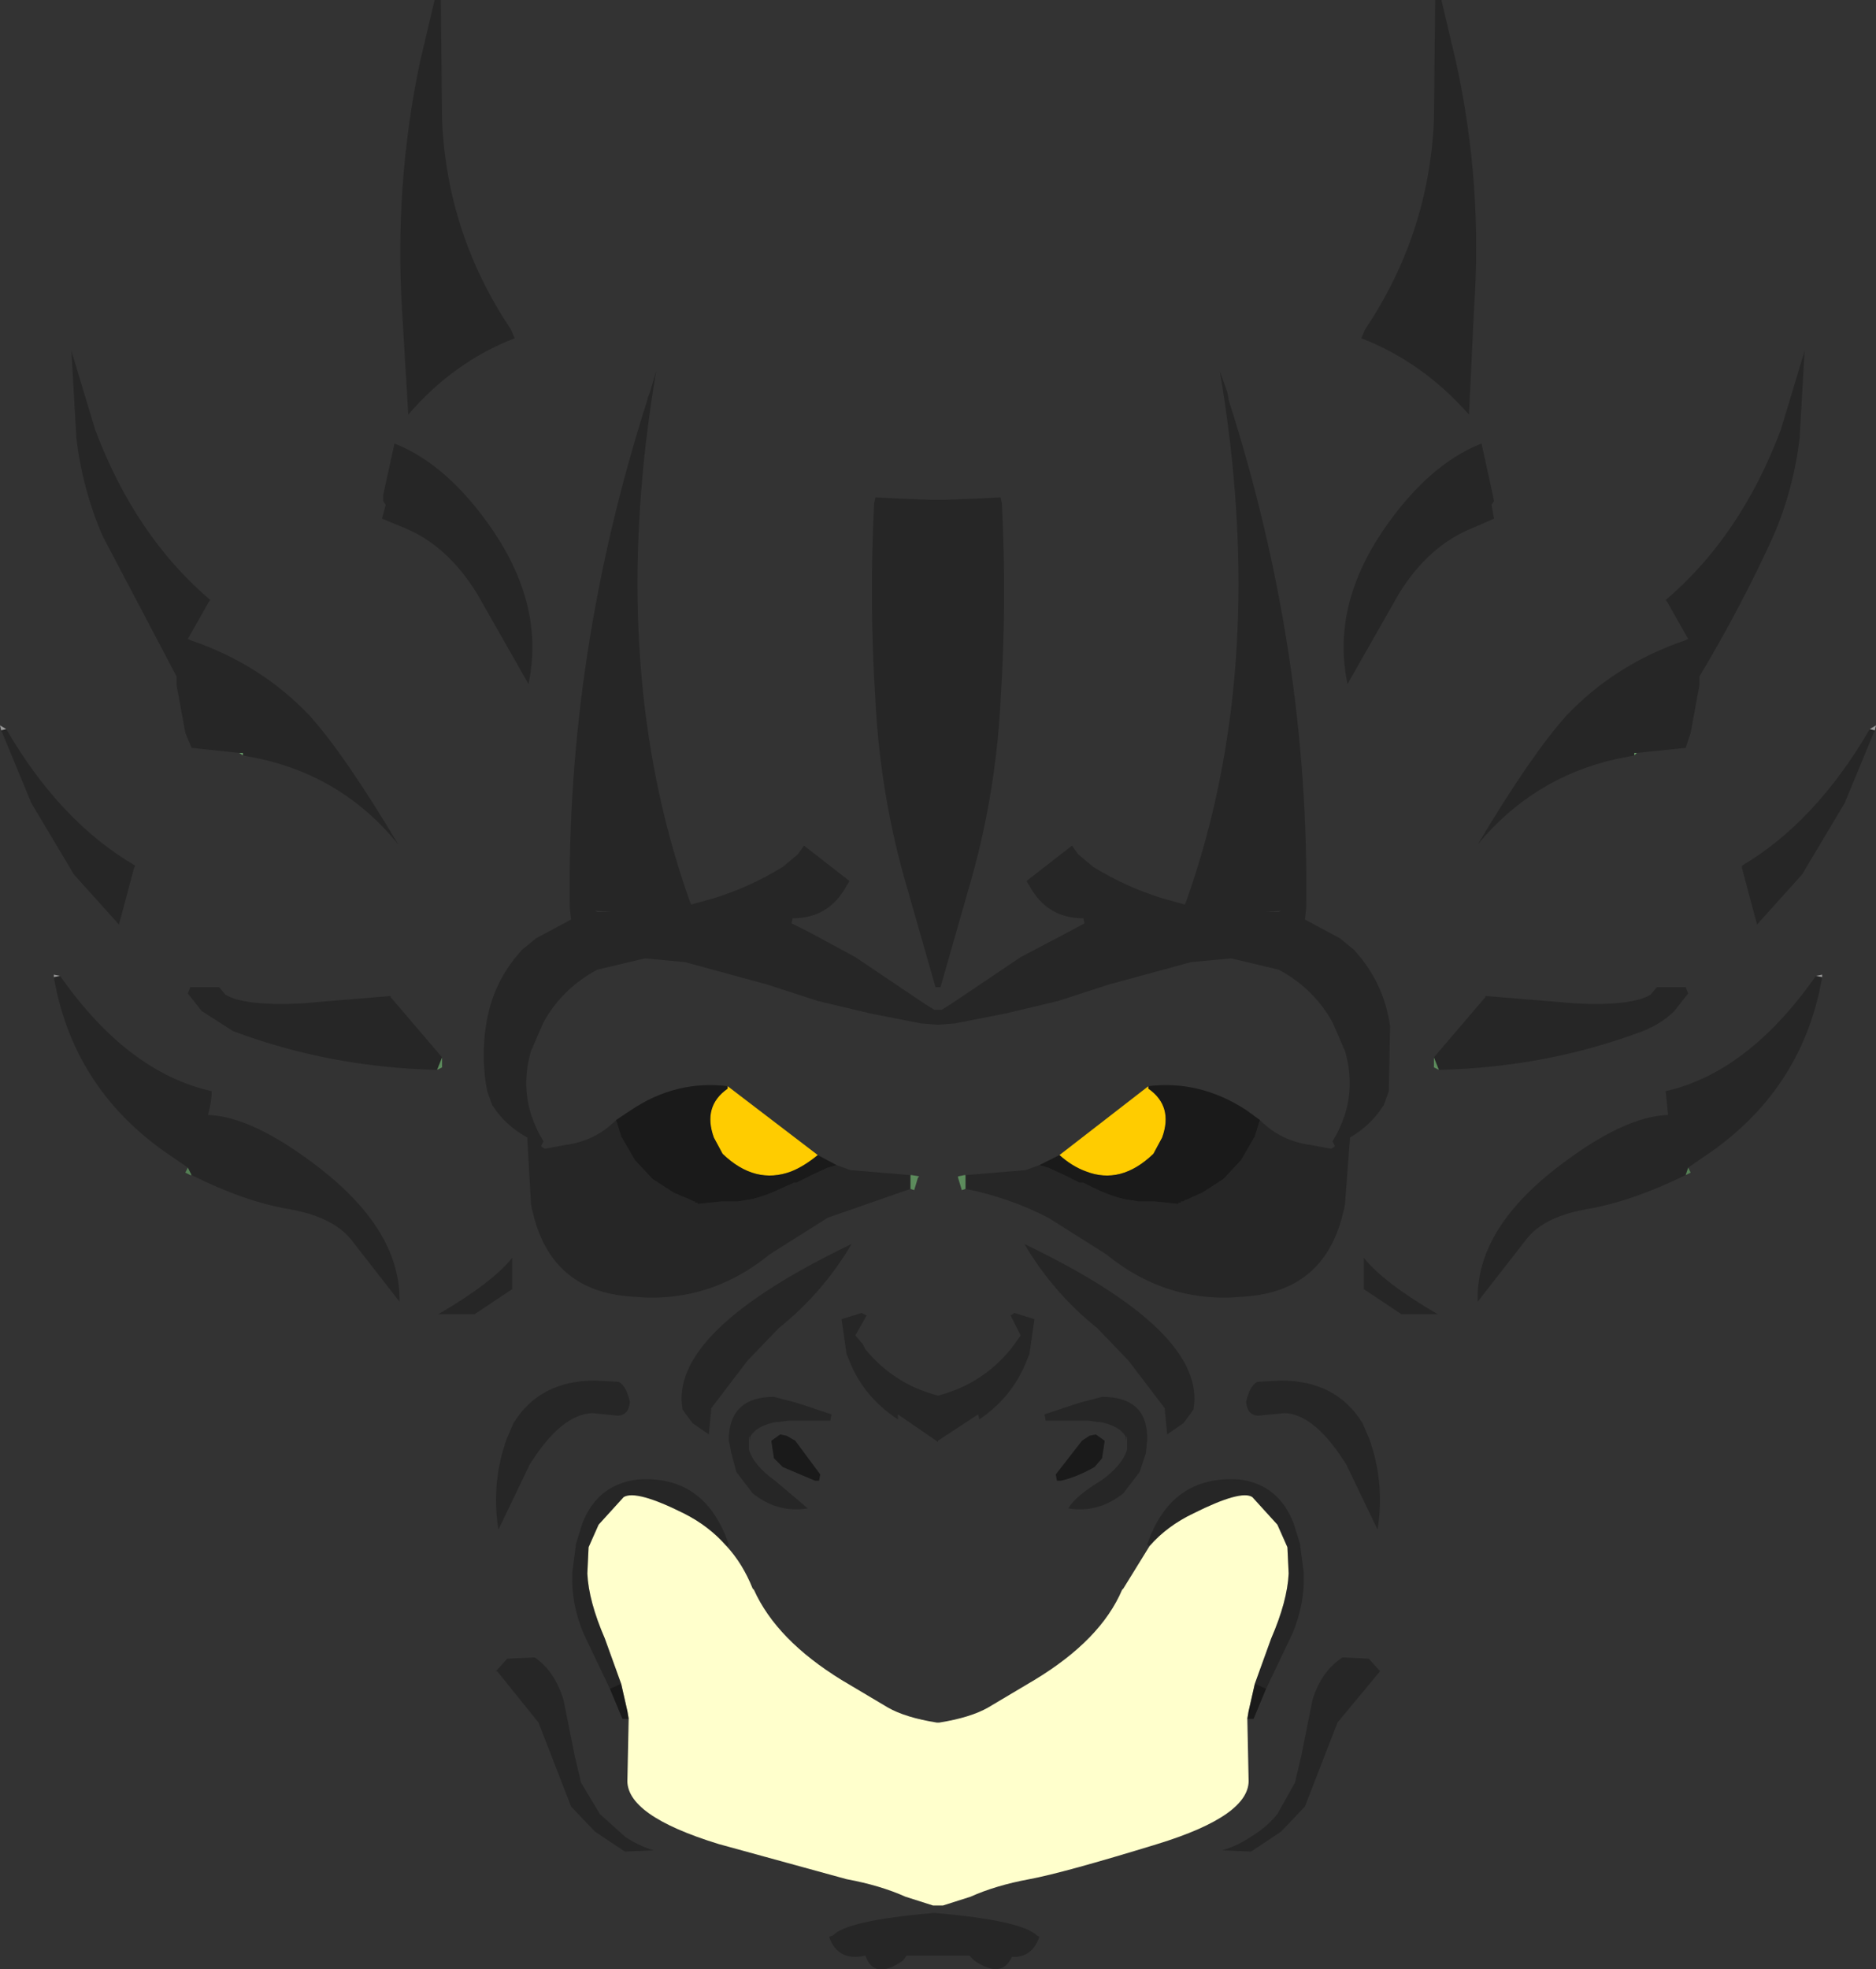 <?xml version="1.0" encoding="UTF-8" standalone="no"?>
<svg xmlns:xlink="http://www.w3.org/1999/xlink" height="78.6px" width="74.9px" xmlns="http://www.w3.org/2000/svg">
  <rect width="100%" height="100%" fill="#333333" stroke="none"/>
  <g transform="matrix(1.0, 0.0, 0.0, 1.0, 37.75, 159.6)">
    <path d="M36.9 -130.5 L37.15 -130.65 37.1 -130.45 36.9 -130.5 M34.75 -120.65 L35.0 -120.7 35.0 -120.6 34.75 -120.65 M-37.7 -130.45 L-37.75 -130.65 -37.5 -130.5 -37.7 -130.45 M-35.35 -120.65 L-35.6 -120.6 -35.6 -120.7 -35.35 -120.65" fill="#999999" fill-rule="evenodd" stroke="none"/>
    <path d="M27.5 -129.45 L27.5 -129.55 27.6 -129.55 27.5 -129.45 M-28.05 -129.45 L-28.2 -129.55 -28.05 -129.55 -28.05 -129.45" fill="#669966" fill-rule="evenodd" stroke="none"/>
    <path d="M29.65 -113.0 L29.75 -112.8 29.55 -112.7 29.65 -113.0 M-30.25 -113.0 L-30.1 -112.7 -30.15 -112.7 -30.35 -112.8 -30.25 -113.0" fill="#558055" fill-rule="evenodd" stroke="none"/>
    <path d="M-1.4 -112.15 L-1.4 -112.7 -1.35 -112.7 -1.05 -112.65 -1.1 -112.6 -1.25 -112.1 -1.4 -112.15 M0.8 -112.7 L0.8 -112.15 0.65 -112.1 0.5 -112.6 0.5 -112.65 0.75 -112.7 0.8 -112.7 M19.5 -117.4 L19.7 -116.9 19.5 -117.0 19.5 -117.4 M-20.1 -117.4 L-20.1 -117.0 -20.3 -116.9 -20.1 -117.4" fill="#5c8b5c" fill-rule="evenodd" stroke="none"/>
    <path d="M8.1 -116.25 L8.1 -116.15 Q9.1 -115.45 8.65 -114.2 L8.3 -113.55 Q7.0 -112.3 5.6 -112.85 5.05 -113.05 4.55 -113.5 L8.1 -116.25 M-5.1 -113.5 Q-5.65 -113.05 -6.15 -112.85 -7.6 -112.3 -8.9 -113.55 L-9.25 -114.2 Q-9.7 -115.45 -8.7 -116.15 L-8.7 -116.25 -5.1 -113.5" fill="#ffcc00" fill-rule="evenodd" stroke="none"/>
    <path d="M8.15 -97.9 Q8.85 -98.7 9.9 -99.2 11.8 -100.15 12.25 -99.85 L13.25 -98.75 13.65 -97.85 13.7 -96.8 Q13.65 -95.7 13.0 -94.2 L12.35 -92.4 12.1 -91.3 12.05 -91.0 12.1 -88.6 Q12.2 -87.15 8.45 -86.0 4.7 -84.85 3.35 -84.6 2.0 -84.35 1.0 -83.9 L-0.1 -83.55 -0.2 -83.55 -0.3 -83.55 -0.4 -83.55 -0.5 -83.55 -1.6 -83.9 Q-2.6 -84.35 -3.95 -84.6 L-9.05 -86.0 Q-12.8 -87.15 -12.7 -88.6 L-12.65 -91.0 -12.7 -91.3 -12.95 -92.4 -13.6 -94.2 Q-14.25 -95.7 -14.3 -96.8 L-14.25 -97.85 -13.85 -98.75 -12.85 -99.85 Q-12.35 -100.15 -10.45 -99.2 -9.45 -98.7 -8.75 -97.9 -8.1 -97.2 -7.7 -96.2 L-7.65 -96.15 Q-6.75 -94.15 -4.15 -92.55 L-2.3 -91.45 Q-1.6 -91.05 -0.35 -90.85 L-0.25 -90.85 Q1.0 -91.05 1.7 -91.45 L3.55 -92.55 Q6.2 -94.15 7.05 -96.15 L7.1 -96.2 8.15 -97.9" fill="#ffffcc" fill-rule="evenodd" stroke="none"/>
    <path d="M27.5 -129.45 L26.75 -129.3 Q23.45 -128.55 21.25 -125.9 23.4 -129.5 24.8 -131.05 26.75 -133.1 29.55 -134.05 L29.65 -134.1 28.8 -135.6 28.75 -135.65 Q31.75 -138.2 33.35 -142.45 L34.3 -145.6 34.1 -142.1 Q33.85 -140.05 33.05 -138.2 31.75 -135.35 30.1 -132.6 L30.1 -132.25 29.75 -130.35 29.55 -129.75 27.6 -129.55 27.5 -129.55 27.5 -129.45 M19.8 -159.6 L20.4 -157.05 Q21.45 -152.2 21.1 -147.25 L20.9 -143.05 Q19.05 -145.15 16.6 -146.1 L16.75 -146.45 Q19.3 -150.25 19.5 -154.8 L19.55 -159.6 19.8 -159.6 M21.1 -138.55 Q19.3 -137.85 18.1 -135.9 L16.05 -132.3 Q15.4 -135.35 17.45 -138.4 19.25 -141.05 21.4 -141.9 L21.85 -139.85 21.9 -139.6 21.8 -139.45 21.9 -138.9 21.1 -138.55 M37.1 -130.45 L35.9 -127.55 34.2 -124.7 32.4 -122.7 31.8 -124.95 31.8 -125.05 Q34.75 -126.8 36.9 -130.5 L37.1 -130.45 M-1.4 -112.15 L-4.7 -111.0 -7.0 -109.55 Q-9.45 -107.55 -12.5 -107.85 -15.9 -108.05 -16.55 -111.55 L-16.7 -114.2 Q-17.6 -114.7 -18.1 -115.5 L-18.3 -116.05 Q-18.55 -117.35 -18.35 -118.65 -18.1 -120.4 -16.9 -121.7 L-16.35 -122.15 -14.95 -122.9 -15.0 -123.35 Q-15.15 -133.5 -11.9 -143.65 L-11.9 -143.7 -11.8 -143.95 -11.55 -144.8 Q-13.55 -133.0 -10.2 -123.6 L-10.15 -123.5 -9.25 -123.75 Q-7.8 -124.2 -6.5 -125.0 L-6.2 -125.25 -5.9 -125.5 -5.65 -125.85 -3.85 -124.45 -3.85 -124.4 -3.95 -124.25 Q-4.65 -122.95 -6.1 -122.95 L-6.15 -122.75 -5.45 -122.4 -3.6 -121.4 -0.85 -119.55 -0.45 -119.3 -0.15 -119.3 0.25 -119.55 3.0 -121.4 4.9 -122.4 5.55 -122.75 5.5 -122.95 Q4.05 -122.95 3.35 -124.25 L3.25 -124.4 3.25 -124.45 5.05 -125.85 5.3 -125.5 5.6 -125.25 5.9 -125.0 Q7.2 -124.2 8.65 -123.75 L9.55 -123.5 9.6 -123.6 Q12.95 -133.0 10.95 -144.8 L11.25 -143.95 11.3 -143.7 11.3 -143.65 Q14.55 -133.5 14.4 -123.35 L14.35 -122.9 15.75 -122.15 16.3 -121.7 Q17.5 -120.4 17.75 -118.65 L17.7 -116.05 17.5 -115.5 Q17.0 -114.7 16.15 -114.2 L15.95 -111.55 Q15.3 -108.05 11.9 -107.85 8.85 -107.55 6.4 -109.55 L4.1 -111.0 Q2.55 -111.8 0.8 -112.15 L0.8 -112.7 3.2 -112.9 3.75 -113.1 4.1 -113.0 4.75 -112.7 5.35 -112.4 5.5 -112.4 5.9 -112.2 Q6.5 -111.9 7.1 -111.75 L7.7 -111.65 8.35 -111.65 9.3 -111.55 9.3 -111.6 9.4 -111.6 9.4 -111.65 9.5 -111.65 9.55 -111.7 9.7 -111.75 9.9 -111.85 10.25 -112.0 11.1 -112.55 11.8 -113.3 12.35 -114.25 12.55 -114.9 Q13.4 -114.05 14.6 -113.9 L15.4 -113.75 15.55 -113.85 15.45 -114.05 Q16.5 -115.75 15.95 -117.65 L15.45 -118.8 Q14.7 -120.15 13.3 -120.9 L11.4 -121.35 9.8 -121.2 6.5 -120.3 4.5 -119.65 2.4 -119.15 0.35 -118.75 -0.3 -118.7 -0.95 -118.75 -3.0 -119.15 -5.1 -119.65 -7.1 -120.3 -10.4 -121.2 -12.0 -121.35 -13.9 -120.9 Q-15.3 -120.15 -16.05 -118.8 L-16.55 -117.65 Q-17.1 -115.75 -16.05 -114.05 L-16.15 -113.85 -16.0 -113.75 -15.2 -113.9 Q-14.0 -114.05 -13.15 -114.9 L-12.95 -114.25 -12.4 -113.3 -11.7 -112.55 -10.85 -112.0 -10.5 -111.85 -10.25 -111.75 -10.15 -111.7 -10.05 -111.65 -10.0 -111.65 -10.0 -111.6 -9.9 -111.6 -9.9 -111.55 -8.95 -111.65 -8.3 -111.65 -7.7 -111.75 Q-7.1 -111.9 -6.5 -112.2 L-6.05 -112.4 -5.95 -112.4 -5.35 -112.7 -4.7 -113.0 -4.35 -113.1 -3.8 -112.9 -1.4 -112.7 -1.4 -112.15 M2.25 -139.5 Q2.45 -135.6 2.2 -131.65 2.0 -127.75 0.9 -124.05 L-0.2 -120.2 -0.4 -120.2 -1.5 -124.05 Q-2.6 -127.75 -2.8 -131.65 -3.05 -135.6 -2.85 -139.5 L-2.8 -139.75 -1.8 -139.7 -0.55 -139.65 -0.3 -139.65 -0.05 -139.65 1.2 -139.7 2.2 -139.75 2.25 -139.5 M12.8 -123.2 L13.3 -123.2 13.4 -123.25 12.8 -123.2 M19.7 -116.9 L19.5 -117.4 21.55 -119.8 21.55 -119.85 25.2 -119.55 Q27.4 -119.45 28.15 -119.9 L28.4 -120.2 29.55 -120.2 29.65 -119.95 29.1 -119.25 Q28.6 -118.75 27.85 -118.45 24.0 -117.0 19.7 -116.9 M7.3 -105.3 L6.05 -106.6 Q4.3 -108.0 3.15 -109.95 10.45 -106.45 9.9 -103.35 L9.8 -103.2 9.5 -102.8 8.85 -102.35 8.75 -103.4 7.3 -105.3 M2.6 -107.1 L2.75 -107.2 3.55 -106.95 3.35 -105.55 3.3 -105.45 Q2.75 -103.9 1.35 -102.95 L1.3 -103.15 -0.3 -102.1 -0.3 -102.05 -1.9 -103.15 -1.9 -102.95 Q-3.35 -103.9 -3.9 -105.45 L-3.95 -105.55 -4.15 -106.95 -3.35 -107.2 -3.15 -107.1 -3.6 -106.3 -3.3 -105.95 -3.2 -105.75 Q-2.05 -104.35 -0.3 -103.9 1.45 -104.35 2.6 -105.75 L2.75 -105.95 3.0 -106.3 2.6 -107.1 M3.95 -103.15 L5.3 -103.6 6.25 -103.85 Q8.0 -103.85 8.05 -102.3 L8.05 -102.1 8.0 -101.6 7.75 -100.85 7.1 -100.0 Q6.1 -99.2 4.9 -99.4 5.2 -99.9 6.2 -100.5 7.05 -101.1 7.25 -101.75 L7.25 -102.3 7.2 -102.1 7.2 -102.15 7.2 -102.25 Q6.95 -102.7 6.15 -102.85 L6.05 -102.85 5.7 -102.9 4.0 -102.9 3.95 -103.15 M16.7 -108.15 L16.7 -109.4 Q17.5 -108.4 19.65 -107.15 L18.2 -107.15 16.7 -108.15 M12.0 -103.65 Q12.15 -104.3 12.45 -104.45 L13.4 -104.5 Q15.6 -104.5 16.65 -102.8 L16.95 -102.1 17.1 -101.6 Q17.5 -100.1 17.25 -98.55 L16.0 -101.15 Q14.75 -103.15 13.55 -103.2 L12.5 -103.1 Q12.05 -103.1 12.0 -103.65 M12.35 -92.4 L13.0 -94.2 Q13.65 -95.7 13.7 -96.8 L13.65 -97.85 13.25 -98.75 12.25 -99.85 Q11.8 -100.15 9.9 -99.2 8.85 -98.7 8.15 -97.9 L8.05 -97.95 Q9.0 -100.75 11.75 -100.55 13.3 -100.35 13.9 -98.8 L14.15 -98.0 14.3 -96.85 14.3 -96.75 Q14.35 -95.6 13.85 -94.4 L12.8 -92.2 12.35 -92.4 M-8.75 -97.9 Q-9.45 -98.7 -10.45 -99.2 -12.35 -100.15 -12.85 -99.85 L-13.85 -98.75 -14.25 -97.85 -14.3 -96.8 Q-14.25 -95.7 -13.6 -94.2 L-12.95 -92.4 -13.4 -92.2 -14.45 -94.4 Q-14.95 -95.6 -14.9 -96.75 L-14.9 -96.85 -14.75 -98.0 -14.5 -98.8 Q-13.9 -100.35 -12.3 -100.55 -9.6 -100.75 -8.65 -97.95 L-8.75 -97.9 M34.75 -120.65 L35.0 -120.6 Q34.25 -116.25 30.6 -113.65 L29.65 -113.0 29.55 -112.7 Q27.4 -111.65 25.65 -111.35 23.9 -111.05 23.2 -110.15 L21.25 -107.65 Q21.15 -110.45 24.35 -112.95 27.05 -115.05 28.85 -115.1 L28.75 -116.05 Q32.05 -116.8 34.75 -120.65 M15.85 -93.45 L16.9 -93.4 17.35 -92.9 15.65 -90.85 14.35 -87.5 13.4 -86.5 12.2 -85.7 11.05 -85.75 Q11.7 -85.95 12.2 -86.3 12.8 -86.65 13.25 -87.2 L13.95 -88.45 14.2 -89.5 14.65 -91.75 Q15.0 -92.9 15.85 -93.45 M1.15 -81.35 L0.95 -81.55 -1.55 -81.55 -1.7 -81.35 Q-2.85 -80.55 -3.2 -81.55 -4.3 -81.3 -4.65 -82.3 L-4.5 -82.35 Q-3.95 -82.95 -0.5 -83.25 L-0.4 -83.25 Q3.05 -82.95 3.65 -82.35 L3.75 -82.3 Q3.45 -81.45 2.65 -81.5 2.25 -80.6 1.15 -81.35 M-20.15 -159.6 L-20.1 -154.8 Q-19.9 -150.25 -17.35 -146.45 L-17.2 -146.1 Q-19.65 -145.15 -21.45 -143.05 L-21.7 -147.25 Q-22.0 -152.2 -21.0 -157.05 L-20.4 -159.6 -20.15 -159.6 M-16.65 -132.3 L-18.7 -135.9 Q-19.9 -137.85 -21.65 -138.55 L-22.5 -138.9 -22.35 -139.45 -22.45 -139.6 -22.45 -139.85 -22.0 -141.9 Q-19.85 -141.05 -18.05 -138.4 -16.0 -135.35 -16.65 -132.3 M-28.2 -129.55 L-30.1 -129.75 -30.35 -130.35 -30.7 -132.25 -30.7 -132.6 -33.65 -138.2 Q-34.45 -140.05 -34.7 -142.1 L-34.9 -145.6 -33.95 -142.45 Q-32.35 -138.2 -29.35 -135.65 L-29.4 -135.6 -30.25 -134.1 -30.15 -134.05 Q-27.35 -133.1 -25.4 -131.05 -24.0 -129.5 -21.85 -125.9 -24.0 -128.55 -27.3 -129.3 L-28.05 -129.45 -28.05 -129.55 -28.2 -129.55 M-37.5 -130.5 Q-35.35 -126.8 -32.35 -125.05 L-32.4 -124.95 -33.0 -122.7 -34.8 -124.7 -36.5 -127.55 -37.7 -130.45 -37.5 -130.5 M-20.3 -116.9 Q-24.6 -117.0 -28.45 -118.45 L-29.7 -119.25 -30.25 -119.95 -30.15 -120.2 -29.0 -120.2 -28.75 -119.9 Q-28.0 -119.45 -25.75 -119.55 L-22.15 -119.85 -22.15 -119.8 -20.1 -117.4 -20.3 -116.9 M-30.1 -112.7 L-30.25 -113.0 -31.2 -113.65 Q-34.85 -116.25 -35.6 -120.6 L-35.35 -120.65 Q-32.65 -116.8 -29.3 -116.05 -29.3 -115.6 -29.45 -115.1 -27.65 -115.05 -24.95 -112.95 -21.75 -110.45 -21.8 -107.65 L-23.75 -110.15 Q-24.5 -111.05 -26.25 -111.35 -28.0 -111.65 -30.1 -112.7 M-17.55 -102.1 L-17.25 -102.8 Q-16.2 -104.5 -14.0 -104.5 L-13.05 -104.45 Q-12.75 -104.3 -12.6 -103.65 -12.65 -103.1 -13.1 -103.1 L-14.1 -103.2 Q-15.35 -103.15 -16.6 -101.15 L-17.85 -98.55 Q-18.1 -100.1 -17.7 -101.6 L-17.55 -102.1 M-20.25 -107.15 Q-18.1 -108.4 -17.3 -109.4 L-17.3 -108.15 -18.8 -107.15 -20.25 -107.15 M-14.0 -123.25 L-13.9 -123.2 -13.35 -123.2 -14.0 -123.25 M-10.5 -103.35 Q-11.05 -106.45 -3.75 -109.95 -4.9 -108.0 -6.65 -106.6 L-7.9 -105.3 -9.35 -103.4 -9.45 -102.35 -10.1 -102.8 -10.4 -103.2 -10.5 -103.35 M-6.25 -102.9 L-6.65 -102.85 -6.75 -102.85 Q-7.55 -102.7 -7.8 -102.25 L-7.8 -102.15 -7.8 -102.1 -7.85 -102.3 -7.85 -101.75 Q-7.65 -101.1 -6.8 -100.5 L-5.5 -99.4 Q-6.7 -99.2 -7.7 -100.0 L-8.35 -100.85 -8.55 -101.6 -8.65 -102.1 -8.65 -102.3 Q-8.55 -103.85 -6.85 -103.85 L-5.9 -103.6 -4.55 -103.15 -4.6 -102.9 -6.25 -102.9 M-16.4 -93.45 Q-15.6 -92.9 -15.25 -91.75 L-14.8 -89.5 -14.55 -88.45 -13.8 -87.2 -12.8 -86.3 Q-12.3 -85.95 -11.65 -85.75 L-12.8 -85.7 -14.0 -86.5 -14.95 -87.5 -16.25 -90.85 -17.9 -92.9 -17.95 -92.9 -17.5 -93.4 -16.4 -93.45" fill="#000000" fill-opacity="0.251" fill-rule="evenodd" stroke="none"/>
    <path d="M-4.35 -113.1 L-4.7 -113.0 -5.35 -112.7 -5.95 -112.4 -6.05 -112.4 -6.5 -112.2 Q-7.1 -111.9 -7.7 -111.75 L-8.3 -111.65 -8.95 -111.65 -9.9 -111.55 -9.9 -111.6 -10.0 -111.6 -10.0 -111.65 -10.05 -111.65 -10.15 -111.7 -10.25 -111.75 -10.5 -111.85 -10.85 -112.0 -11.7 -112.55 -12.4 -113.3 -12.95 -114.25 -13.15 -114.9 -12.55 -115.3 Q-10.75 -116.5 -8.7 -116.25 L-8.7 -116.15 Q-9.7 -115.45 -9.25 -114.2 L-8.9 -113.55 Q-7.6 -112.3 -6.15 -112.85 -5.65 -113.05 -5.1 -113.5 L-4.35 -113.1 M12.55 -114.9 L12.35 -114.25 11.8 -113.3 11.1 -112.55 10.25 -112.0 9.9 -111.85 9.7 -111.75 9.55 -111.7 9.5 -111.65 9.4 -111.65 9.4 -111.6 9.3 -111.6 9.3 -111.55 8.35 -111.65 7.7 -111.65 7.1 -111.75 Q6.5 -111.9 5.9 -112.2 L5.5 -112.4 5.35 -112.4 4.75 -112.7 4.1 -113.0 3.75 -113.1 4.55 -113.5 Q5.05 -113.05 5.6 -112.85 7.0 -112.3 8.3 -113.55 L8.65 -114.2 Q9.1 -115.45 8.1 -116.15 L8.1 -116.25 Q10.15 -116.5 12.0 -115.3 L12.55 -114.9 M4.6 -100.5 L4.45 -100.5 4.4 -100.75 5.45 -102.1 5.75 -102.3 6.0 -102.35 6.35 -102.1 6.35 -102.05 6.25 -101.4 5.95 -101.05 Q5.25 -100.65 4.6 -100.5 M12.35 -92.4 L12.8 -92.2 12.3 -91.0 12.05 -91.0 12.1 -91.3 12.35 -92.4 M-12.95 -92.4 L-12.7 -91.3 -12.65 -91.0 -12.9 -91.0 -13.4 -92.2 -12.95 -92.4 M-6.0 -102.1 L-5.0 -100.75 -5.05 -100.5 -5.2 -100.5 -6.5 -101.05 -6.85 -101.4 -6.95 -102.05 -6.95 -102.1 -6.6 -102.35 -6.35 -102.3 -6.0 -102.1" fill="#000000" fill-opacity="0.498" fill-rule="evenodd" stroke="none"/>
  </g>
</svg>
